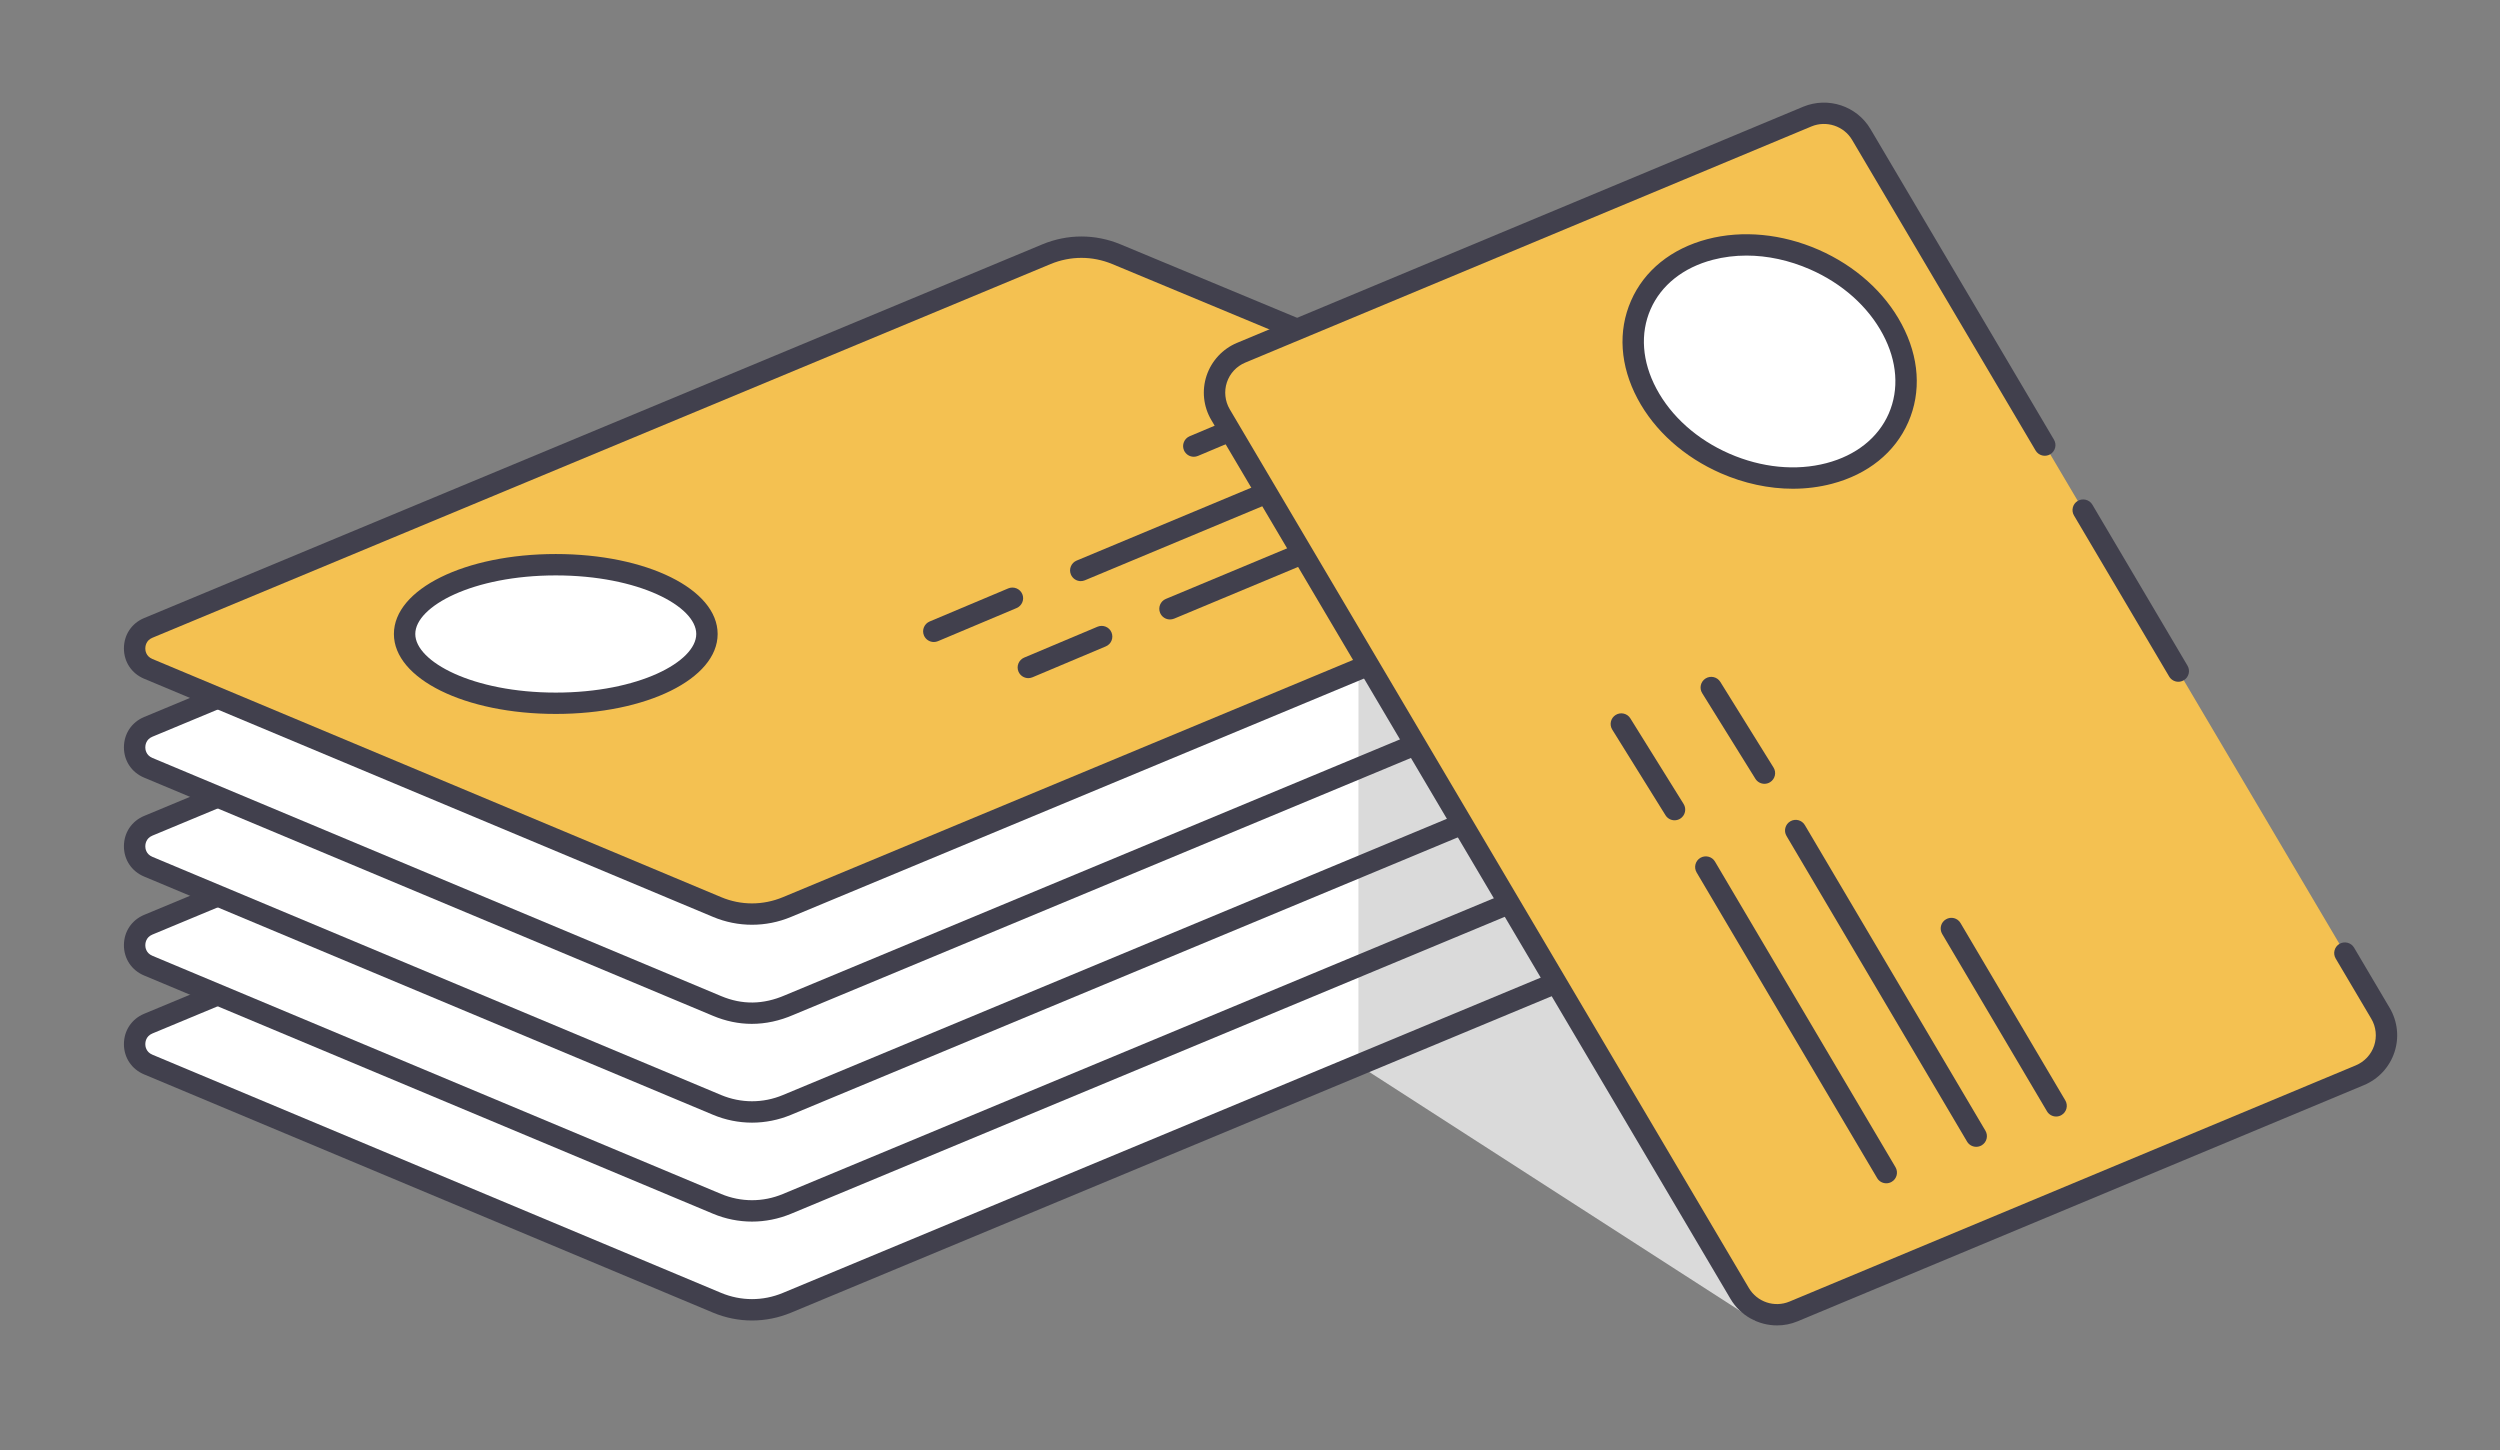 <?xml version="1.0" encoding="UTF-8" standalone="no"?>
<svg
   xmlns:dc="http://purl.org/dc/elements/1.1/"
   xmlns:cc="http://creativecommons.org/ns#"
   xmlns:rdf="http://www.w3.org/1999/02/22-rdf-syntax-ns#"
   xmlns:svg="http://www.w3.org/2000/svg"
   xmlns="http://www.w3.org/2000/svg"
   xmlns:sodipodi="http://sodipodi.sourceforge.net/DTD/sodipodi-0.dtd"
   xmlns:inkscape="http://www.inkscape.org/namespaces/inkscape"
   width="21.914mm"
   height="12.712mm"
   viewBox="0 0 21.914 12.712"
   version="1.1"
   id="svg8037"
   inkscape:version="1.0.1 (1.0.1+r73)"
   sodipodi:docname="design_3.svg">
  <rect x="0" y="0" width="21.914" height="12.712" fill="#808080" stroke="none"/>
  <defs
     id="defs8031" />
  <sodipodi:namedview
     id="base"
     pagecolor="#ffffff"
     bordercolor="#666666"
     borderopacity="1.0"
     inkscape:pageopacity="0.0"
     inkscape:pageshadow="2"
     inkscape:zoom="0.35"
     inkscape:cx="-25.429122"
     inkscape:cy="265.87146"
     inkscape:document-units="mm"
     inkscape:current-layer="layer1"
     inkscape:document-rotation="0"
     showgrid="false"
     fit-margin-top="1"
     fit-margin-right="1"
     fit-margin-bottom="1"
     fit-margin-left="1"
     inkscape:window-width="1853"
     inkscape:window-height="1025"
     inkscape:window-x="67"
     inkscape:window-y="27"
     inkscape:window-maximized="1" />
  <g
     inkscape:label="Capa 1"
     inkscape:groupmode="layer"
     id="layer1"
     transform="translate(-112.561,-77.822)">
    <g
       id="g7956"
       transform="matrix(0.353,0,0,-0.353,-22.993,237.436)">
      <g
         id="g506"
         transform="translate(417.738,425.718)">
        <path
           d="M 0,0 9.849,-6.345 7.311,3.042 Z"
           style="fill:#dadada;fill-opacity:1;fill-rule:nonzero;stroke:none"
           id="path508" />
      </g>
      <g
         id="g510"
         transform="translate(387.687,426.746)">
        <path
           d="m 0,0 22.307,9.281 c 0.554,0.23 1.177,0.23 1.732,0 L 38.211,3.384 c 0.453,-0.188 0.453,-0.828 0,-1.017 L 15.858,-6.932 c -0.555,-0.232 -1.18,-0.231 -1.735,0.002 L -0.001,-1.016 C -0.453,-0.827 -0.452,-0.188 0,0"
           style="fill:#ffffff;fill-opacity:1;fill-rule:nonzero;stroke:none"
           id="path512" />
      </g>
      <g
         id="g514"
         transform="translate(417.738,428.175)">
        <path
           d="M 0,0 V -2.457 L 7.311,0.585 6.146,2.557 Z"
           style="fill:#dadada;fill-opacity:1;fill-rule:nonzero;stroke:none"
           id="path516" />
      </g>
      <g
         id="g518"
         transform="translate(387.789,426.501)">
        <path
           d="M 0,0 C -0.163,-0.068 -0.175,-0.219 -0.175,-0.263 -0.176,-0.308 -0.163,-0.458 0,-0.526 l 14.123,-5.915 c 0.494,-0.206 1.039,-0.207 1.533,-0.001 l 22.352,9.299 c 0.163,0.068 0.175,0.219 0.175,0.264 0,0.045 -0.012,0.195 -0.175,0.263 L 23.835,9.281 c -0.494,0.205 -1.036,0.204 -1.528,0 z m 14.891,-7.127 c -0.329,0 -0.659,0.065 -0.973,0.197 l -14.123,5.914 c -0.309,0.129 -0.502,0.418 -0.501,0.753 0,0.335 0.193,0.624 0.503,0.753 l 22.307,9.281 c 0.623,0.258 1.31,0.259 1.935,0 L 38.211,3.874 c 0.31,-0.129 0.503,-0.417 0.503,-0.753 0,-0.336 -0.193,-0.624 -0.503,-0.754 l -22.352,-9.3 c -0.312,-0.129 -0.641,-0.194 -0.968,-0.194"
           style="fill:#41404d;fill-opacity:1;fill-rule:nonzero;stroke:none"
           id="path520" />
      </g>
      <g
         id="g522"
         transform="translate(387.687,429.202)">
        <path
           d="m 0,0 22.307,9.281 c 0.554,0.231 1.177,0.231 1.732,0 L 38.211,3.384 c 0.453,-0.188 0.453,-0.828 0,-1.016 l -22.353,-9.3 c -0.555,-0.231 -1.18,-0.231 -1.735,0.002 L -0.001,-1.016 C -0.453,-0.827 -0.452,-0.187 0,0"
           style="fill:#ffffff;fill-opacity:1;fill-rule:nonzero;stroke:none"
           id="path524" />
      </g>
      <g
         id="g526"
         transform="translate(417.738,430.632)">
        <path
           d="M 0,0 4.981,2.072 6.146,0.1 0,-2.457 Z"
           style="fill:#dadada;fill-opacity:1;fill-rule:nonzero;stroke:none"
           id="path528" />
      </g>
      <g
         id="g530"
         transform="translate(387.789,428.957)">
        <path
           d="M 0,0 C -0.163,-0.068 -0.175,-0.219 -0.175,-0.263 -0.176,-0.308 -0.163,-0.458 0,-0.526 l 14.123,-5.915 c 0.494,-0.206 1.039,-0.207 1.533,-0.001 l 22.352,9.299 c 0.163,0.068 0.175,0.219 0.175,0.264 0,0.045 -0.012,0.195 -0.175,0.263 L 23.835,9.281 c -0.494,0.205 -1.036,0.204 -1.528,0 z m 14.891,-7.127 c -0.329,0 -0.659,0.065 -0.973,0.197 l -14.123,5.914 c -0.309,0.129 -0.502,0.417 -0.501,0.753 0,0.336 0.193,0.624 0.503,0.753 l 22.307,9.281 c 0.623,0.259 1.31,0.259 1.935,0 L 38.211,3.874 c 0.31,-0.129 0.503,-0.417 0.503,-0.753 0,-0.336 -0.193,-0.624 -0.503,-0.754 l -22.352,-9.3 c -0.312,-0.129 -0.641,-0.194 -0.968,-0.194"
           style="fill:#41404d;fill-opacity:1;fill-rule:nonzero;stroke:none"
           id="path532" />
      </g>
      <g
         id="g534"
         transform="translate(387.687,431.658)">
        <path
           d="m 0,0 22.307,9.281 c 0.554,0.231 1.177,0.231 1.732,0 L 38.211,3.384 c 0.453,-0.188 0.453,-0.828 0,-1.016 l -22.353,-9.3 c -0.555,-0.231 -1.18,-0.231 -1.735,0.002 L -0.001,-1.016 C -0.453,-0.827 -0.452,-0.187 0,0"
           style="fill:#ffffff;fill-opacity:1;fill-rule:nonzero;stroke:none"
           id="path536" />
      </g>
      <g
         id="g538"
         transform="translate(417.738,433.023)">
        <path
           d="m 0,0 v -2.392 l 4.981,2.073 -1.18,1.997 z"
           style="fill:#dadada;fill-opacity:1;fill-rule:nonzero;stroke:none"
           id="path540" />
      </g>
      <g
         id="g542"
         transform="translate(387.789,431.414)">
        <path
           d="M 0,0 C -0.163,-0.068 -0.175,-0.219 -0.175,-0.263 -0.176,-0.308 -0.163,-0.458 0,-0.526 l 14.123,-5.915 c 0.494,-0.206 1.039,-0.207 1.533,-0.001 l 22.352,9.299 c 0.163,0.068 0.175,0.219 0.175,0.264 0,0.045 -0.012,0.195 -0.175,0.263 L 23.835,9.281 c -0.494,0.205 -1.036,0.204 -1.528,0 z m 14.891,-7.127 c -0.329,0 -0.659,0.065 -0.973,0.197 l -14.123,5.914 c -0.309,0.129 -0.502,0.418 -0.501,0.753 0,0.336 0.193,0.624 0.503,0.753 l 22.307,9.281 c 0.623,0.258 1.31,0.259 1.935,0 L 38.211,3.874 c 0.31,-0.129 0.503,-0.417 0.503,-0.753 0,-0.336 -0.193,-0.624 -0.503,-0.753 L 15.859,-6.933 c -0.312,-0.129 -0.641,-0.194 -0.968,-0.194"
           style="fill:#41404d;fill-opacity:1;fill-rule:nonzero;stroke:none"
           id="path544" />
      </g>
      <g
         id="g546"
         transform="translate(387.687,434.111)">
        <path
           d="m 0,0 22.307,9.281 c 0.554,0.23 1.177,0.23 1.732,0 L 38.211,3.384 c 0.453,-0.188 0.453,-0.828 0,-1.016 l -22.353,-9.3 c -0.555,-0.232 -1.18,-0.231 -1.735,0.002 L -0.001,-1.016 C -0.453,-0.827 -0.452,-0.188 0,0"
           style="fill:#ffffff;fill-opacity:1;fill-rule:nonzero;stroke:none"
           id="path548" />
      </g>
      <g
         id="g550"
         transform="translate(420.101,436.863)">
        <path
           d="M 0,0 -2.362,-1.384 V -3.84 l 3.818,1.652 z"
           style="fill:#dadada;fill-opacity:1;fill-rule:nonzero;stroke:none"
           id="path552" />
      </g>
      <g
         id="g554"
         transform="translate(387.687,434.115)">
        <path
           d="m 0,0 h 0.006 z m 23.173,9.19 c -0.259,0 -0.518,-0.051 -0.765,-0.154 L 0.102,-0.245 c -0.163,-0.067 -0.175,-0.218 -0.175,-0.263 -0.001,-0.044 0.012,-0.195 0.175,-0.263 l 14.123,-5.914 c 0.524,-0.22 1.045,-0.214 1.59,0.022 L 37.311,2.28 c 0.719,0.3 0.911,0.601 0.911,0.732 0,0.053 -0.039,0.097 -0.113,0.128 L 23.937,9.036 C 23.69,9.139 23.431,9.19 23.173,9.19 M 14.987,-7.375 c -0.325,0 -0.648,0.067 -0.967,0.201 L -0.104,-1.26 c -0.308,0.129 -0.501,0.417 -0.5,0.753 0,0.335 0.193,0.624 0.502,0.752 l 22.307,9.281 c 0.623,0.259 1.31,0.259 1.935,0 L 38.313,3.63 c 0.275,-0.115 0.439,-0.346 0.439,-0.618 0,-0.264 -0.161,-0.773 -1.238,-1.222 L 16.022,-7.151 C 15.678,-7.3 15.332,-7.375 14.987,-7.375"
           style="fill:#41404d;fill-opacity:1;fill-rule:nonzero;stroke:none"
           id="path556" />
      </g>
      <g
         id="g558"
         transform="translate(387.687,436.572)">
        <path
           d="m 0,0 22.307,9.281 c 0.554,0.23 1.177,0.23 1.732,0 L 38.211,3.384 c 0.453,-0.188 0.453,-0.828 0,-1.016 l -22.353,-9.3 c -0.555,-0.231 -1.18,-0.231 -1.735,0.002 L -0.001,-1.016 C -0.453,-0.827 -0.452,-0.187 0,0"
           style="fill:#f4c151;fill-opacity:1;fill-rule:nonzero;stroke:none"
           id="path560" />
      </g>
      <g
         id="g562"
         transform="translate(387.687,436.572)">
        <path
           d="m 0,0 h 0.006 z m 23.173,9.189 c -0.259,0 -0.518,-0.051 -0.765,-0.153 L 0.102,-0.245 c -0.163,-0.067 -0.175,-0.218 -0.175,-0.263 -0.001,-0.044 0.011,-0.195 0.175,-0.263 l 14.123,-5.914 c 0.494,-0.208 1.038,-0.207 1.532,-0.002 l 22.352,9.3 c 0.163,0.068 0.176,0.218 0.176,0.263 0,0.045 -0.013,0.195 -0.176,0.263 L 23.937,9.036 C 23.69,9.138 23.431,9.189 23.173,9.189 m -8.18,-16.56 c -0.33,0 -0.66,0.065 -0.973,0.197 l -14.124,5.913 c -0.309,0.13 -0.501,0.419 -0.5,0.754 0,0.336 0.193,0.624 0.502,0.752 l 22.307,9.281 c 0.623,0.258 1.31,0.259 1.935,0 L 38.313,3.629 c 0.31,-0.129 0.502,-0.418 0.502,-0.753 0,-0.335 -0.192,-0.624 -0.502,-0.753 l -22.353,-9.3 c -0.312,-0.13 -0.64,-0.194 -0.967,-0.194"
           style="fill:#41404d;fill-opacity:1;fill-rule:nonzero;stroke:none"
           id="path564" />
      </g>
      <g
         id="g566"
         transform="translate(401.561,436.421)">
        <path
           d="m 0,0 c 0,-0.95 -1.681,-1.72 -3.755,-1.72 -2.073,0 -3.754,0.77 -3.754,1.72 0,0.95 1.681,1.72 3.754,1.72 C -1.681,1.72 0,0.95 0,0"
           style="fill:#ffffff;fill-opacity:1;fill-rule:nonzero;stroke:none"
           id="path568" />
      </g>
      <g
         id="g570"
         transform="translate(397.807,437.876)">
        <path
           d="m 0,0 c -2.056,0 -3.489,-0.767 -3.489,-1.455 0,-0.688 1.433,-1.455 3.489,-1.455 2.056,0 3.488,0.767 3.488,1.455 C 3.488,-0.767 2.056,0 0,0 m 0,-3.44 c -2.254,0 -4.02,0.872 -4.02,1.985 0,1.114 1.766,1.986 4.02,1.986 2.254,0 4.019,-0.872 4.019,-1.986 C 4.019,-2.568 2.254,-3.44 0,-3.44"
           style="fill:#41404d;fill-opacity:1;fill-rule:nonzero;stroke:none"
           id="path572" />
      </g>
      <g
         id="g574"
         transform="translate(409.146,437.309)">
        <path
           d="M 0,0 -1.952,-0.822"
           style="fill:#f4c151;fill-opacity:1;fill-rule:nonzero;stroke:none"
           id="path576" />
      </g>
      <g
         id="g578"
         transform="translate(407.194,436.222)">
        <path
           d="m 0,0 c -0.104,0 -0.202,0.061 -0.245,0.162 -0.057,0.135 0.007,0.291 0.142,0.348 L 1.85,1.332 C 1.984,1.387 2.14,1.325 2.197,1.19 2.254,1.055 2.19,0.9 2.055,0.843 L 0.103,0.021 C 0.069,0.006 0.034,0 0,0"
           style="fill:#41404d;fill-opacity:1;fill-rule:nonzero;stroke:none"
           id="path580" />
      </g>
      <g
         id="g582"
         transform="translate(416.769,442.4)">
        <path
           d="M 0,0 -3.118,-1.313"
           style="fill:#f4c151;fill-opacity:1;fill-rule:nonzero;stroke:none"
           id="path584" />
      </g>
      <g
         id="g586"
         transform="translate(413.65,440.822)">
        <path
           d="m 0,0 c -0.104,0 -0.202,0.061 -0.245,0.162 -0.057,0.135 0.007,0.291 0.142,0.348 L 3.016,1.823 C 3.149,1.879 3.306,1.816 3.363,1.682 3.42,1.547 3.356,1.391 3.221,1.334 L 0.103,0.021 C 0.069,0.007 0.034,0 0,0"
           style="fill:#41404d;fill-opacity:1;fill-rule:nonzero;stroke:none"
           id="path588" />
      </g>
      <g
         id="g590"
         transform="translate(418.99,441.399)">
        <path
           d="M 0,0 -8.147,-3.4"
           style="fill:#f4c151;fill-opacity:1;fill-rule:nonzero;stroke:none"
           id="path592" />
      </g>
      <g
         id="g594"
         transform="translate(410.843,437.734)">
        <path
           d="m 0,0 c -0.104,0 -0.202,0.062 -0.245,0.164 -0.057,0.134 0.008,0.29 0.142,0.346 L 8.045,3.911 C 8.183,3.964 8.335,3.903 8.392,3.768 8.449,3.632 8.385,3.477 8.25,3.421 L 0.103,0.021 C 0.068,0.007 0.034,0 0,0"
           style="fill:#41404d;fill-opacity:1;fill-rule:nonzero;stroke:none"
           id="path596" />
      </g>
      <g
         id="g598"
         transform="translate(411.363,436.358)">
        <path
           d="M 0,0 -1.821,-0.768"
           style="fill:#f4c151;fill-opacity:1;fill-rule:nonzero;stroke:none"
           id="path600" />
      </g>
      <g
         id="g602"
         transform="translate(409.541,435.325)">
        <path
           d="m 0,0 c -0.104,0 -0.202,0.061 -0.245,0.162 -0.057,0.135 0.007,0.291 0.142,0.348 L 1.718,1.277 C 1.853,1.333 2.009,1.27 2.065,1.136 2.122,1 2.059,0.845 1.923,0.788 L 0.103,0.021 C 0.069,0.007 0.034,0 0,0"
           style="fill:#41404d;fill-opacity:1;fill-rule:nonzero;stroke:none"
           id="path604" />
      </g>
      <g
         id="g606"
         transform="translate(421.206,440.447)">
        <path
           d="M 0,0 -8.147,-3.4"
           style="fill:#f4c151;fill-opacity:1;fill-rule:nonzero;stroke:none"
           id="path608" />
      </g>
      <g
         id="g610"
         transform="translate(413.058,436.782)">
        <path
           d="m 0,0 c -0.104,0 -0.202,0.061 -0.245,0.163 -0.056,0.135 0.008,0.291 0.142,0.347 l 8.149,3.4 C 8.185,3.963 8.337,3.903 8.393,3.767 8.45,3.632 8.386,3.476 8.251,3.42 L 0.103,0.02 C 0.068,0.007 0.034,0 0,0"
           style="fill:#41404d;fill-opacity:1;fill-rule:nonzero;stroke:none"
           id="path612" />
      </g>
      <g
         id="g614"
         transform="translate(442.233,428.498)">
        <path
           d="m 0,0 0.884,-1.496 c 0.331,-0.561 0.09,-1.286 -0.512,-1.538 l -14.061,-5.864 c -0.495,-0.206 -1.066,-0.017 -1.339,0.445 L -27.919,13.37 c -0.332,0.561 -0.091,1.286 0.511,1.537 l 14.062,5.865 c 0.494,0.207 1.066,0.017 1.338,-0.445 l 4.556,-7.712"
           style="fill:#f4c151;fill-opacity:1;fill-rule:nonzero;stroke:none"
           id="path616" />
      </g>
      <g
         id="g618"
         transform="translate(428.134,419.252)">
        <path
           d="M 0,0 C -0.462,0 -0.91,0.24 -1.156,0.657 L -14.048,22.48 c -0.198,0.334 -0.241,0.736 -0.119,1.104 0.123,0.368 0.399,0.665 0.755,0.814 L 0.65,30.263 c 0.617,0.253 1.331,0.018 1.669,-0.555 L 6.875,21.995 C 6.95,21.869 6.908,21.706 6.782,21.631 6.656,21.557 6.493,21.599 6.419,21.725 l -4.556,7.713 c -0.205,0.347 -0.641,0.488 -1.009,0.335 l -14.061,-5.865 c -0.216,-0.09 -0.382,-0.269 -0.456,-0.491 -0.073,-0.222 -0.047,-0.466 0.071,-0.667 L -0.7,0.927 c 0.205,-0.346 0.635,-0.49 1.007,-0.335 l 14.062,5.865 c 0.216,0.09 0.383,0.269 0.457,0.491 0.073,0.222 0.048,0.466 -0.071,0.667 L 13.871,9.11 c -0.075,0.127 -0.033,0.289 0.093,0.364 0.125,0.073 0.288,0.033 0.363,-0.093 L 15.211,7.885 C 15.409,7.551 15.452,7.148 15.329,6.781 15.207,6.413 14.931,6.116 14.573,5.967 L 0.512,0.103 C 0.345,0.033 0.172,0 0,0"
           style="fill:#41404d;fill-opacity:1;fill-rule:nonzero;stroke:none"
           id="path620" />
      </g>
      <g
         id="g622"
         transform="translate(431.149,441.787)">
        <path
           d="m 0,0 c -0.612,-1.398 -2.542,-1.904 -4.309,-1.13 -1.767,0.775 -2.703,2.535 -2.091,3.933 0.612,1.398 2.542,1.904 4.309,1.13 C -0.324,3.159 0.612,1.398 0,0"
           style="fill:#ffffff;fill-opacity:1;fill-rule:nonzero;stroke:none"
           id="path624" />
      </g>
      <g
         id="g626"
         transform="translate(427.373,445.818)">
        <path
           d="m 0,0 c -0.286,0 -0.566,-0.035 -0.835,-0.105 -0.734,-0.192 -1.283,-0.629 -1.546,-1.229 -0.263,-0.601 -0.212,-1.3 0.145,-1.97 0.367,-0.69 1.009,-1.264 1.81,-1.614 0.801,-0.35 1.655,-0.435 2.413,-0.236 0.734,0.192 1.283,0.629 1.546,1.229 0.262,0.6 0.212,1.3 -0.145,1.969 -0.367,0.69 -1.01,1.264 -1.81,1.614 C 1.062,-0.116 0.521,0 0,0 m 1.151,-5.79 c -0.593,0 -1.207,0.131 -1.79,0.386 -0.909,0.399 -1.643,1.055 -2.066,1.851 -0.434,0.816 -0.491,1.679 -0.161,2.431 0.328,0.752 1.002,1.295 1.896,1.53 C -0.099,0.636 0.882,0.542 1.791,0.145 2.7,-0.254 3.434,-0.911 3.856,-1.707 4.291,-2.522 4.348,-3.386 4.018,-4.138 3.689,-4.89 3.016,-5.433 2.122,-5.667 1.81,-5.749 1.483,-5.79 1.151,-5.79"
           style="fill:#41404d;fill-opacity:1;fill-rule:nonzero;stroke:none"
           id="path628" />
      </g>
      <g
         id="g630"
         transform="translate(430.846,422.781)">
        <path
           d="M 0,0 C -0.09,0 -0.18,0.046 -0.228,0.13 L -4.71,7.718 c -0.075,0.126 -0.033,0.289 0.093,0.364 0.126,0.073 0.29,0.032 0.363,-0.094 L 0.228,0.4 C 0.302,0.274 0.261,0.111 0.134,0.037 0.092,0.012 0.045,0 0,0"
           style="fill:#41404d;fill-opacity:1;fill-rule:nonzero;stroke:none"
           id="path632" />
      </g>
      <g
         id="g634"
         transform="translate(425.588,431.795)">
        <path
           d="m 0,0 c -0.088,0 -0.175,0.044 -0.225,0.125 l -1.322,2.126 c -0.078,0.124 -0.04,0.288 0.085,0.365 0.123,0.077 0.289,0.039 0.364,-0.085 L 0.225,0.405 C 0.302,0.281 0.264,0.118 0.14,0.04 0.096,0.013 0.047,0 0,0"
           style="fill:#41404d;fill-opacity:1;fill-rule:nonzero;stroke:none"
           id="path636" />
      </g>
      <g
         id="g638"
         transform="translate(433.079,423.687)">
        <path
           d="m 0,0 c -0.09,0 -0.179,0.046 -0.228,0.13 l -4.483,7.589 c -0.075,0.126 -0.033,0.288 0.093,0.363 0.125,0.074 0.288,0.034 0.363,-0.094 L 0.228,0.4 C 0.303,0.274 0.261,0.111 0.135,0.037 0.092,0.012 0.047,0 0,0"
           style="fill:#41404d;fill-opacity:1;fill-rule:nonzero;stroke:none"
           id="path640" />
      </g>
      <g
         id="g642"
         transform="translate(435.063,424.439)">
        <path
           d="M 0,0 C -0.09,0 -0.18,0.047 -0.228,0.131 L -2.83,4.534 c -0.074,0.126 -0.033,0.289 0.094,0.363 0.124,0.074 0.288,0.035 0.362,-0.093 L 0.228,0.4 C 0.302,0.274 0.261,0.112 0.134,0.037 0.092,0.012 0.046,0 0,0"
           style="fill:#41404d;fill-opacity:1;fill-rule:nonzero;stroke:none"
           id="path644" />
      </g>
      <g
         id="g646"
         transform="translate(427.82,432.701)">
        <path
           d="m 0,0 c -0.088,0 -0.175,0.044 -0.225,0.125 l -1.321,2.126 c -0.078,0.124 -0.039,0.288 0.085,0.365 0.124,0.077 0.288,0.039 0.365,-0.085 L 0.225,0.405 C 0.303,0.281 0.264,0.117 0.14,0.04 0.097,0.013 0.048,0 0,0"
           style="fill:#41404d;fill-opacity:1;fill-rule:nonzero;stroke:none"
           id="path648" />
      </g>
      <g
         id="g650"
         transform="translate(438.097,435.235)">
        <path
           d="M 0,0 C -0.09,0 -0.179,0.047 -0.228,0.131 L -2.59,4.128 c -0.075,0.125 -0.033,0.289 0.093,0.363 0.125,0.073 0.289,0.033 0.363,-0.094 L 0.228,0.4 C 0.303,0.274 0.261,0.111 0.135,0.037 0.092,0.012 0.046,0 0,0"
           style="fill:#41404d;fill-opacity:1;fill-rule:nonzero;stroke:none"
           id="path652" />
      </g>
    </g>
  </g>
</svg>
